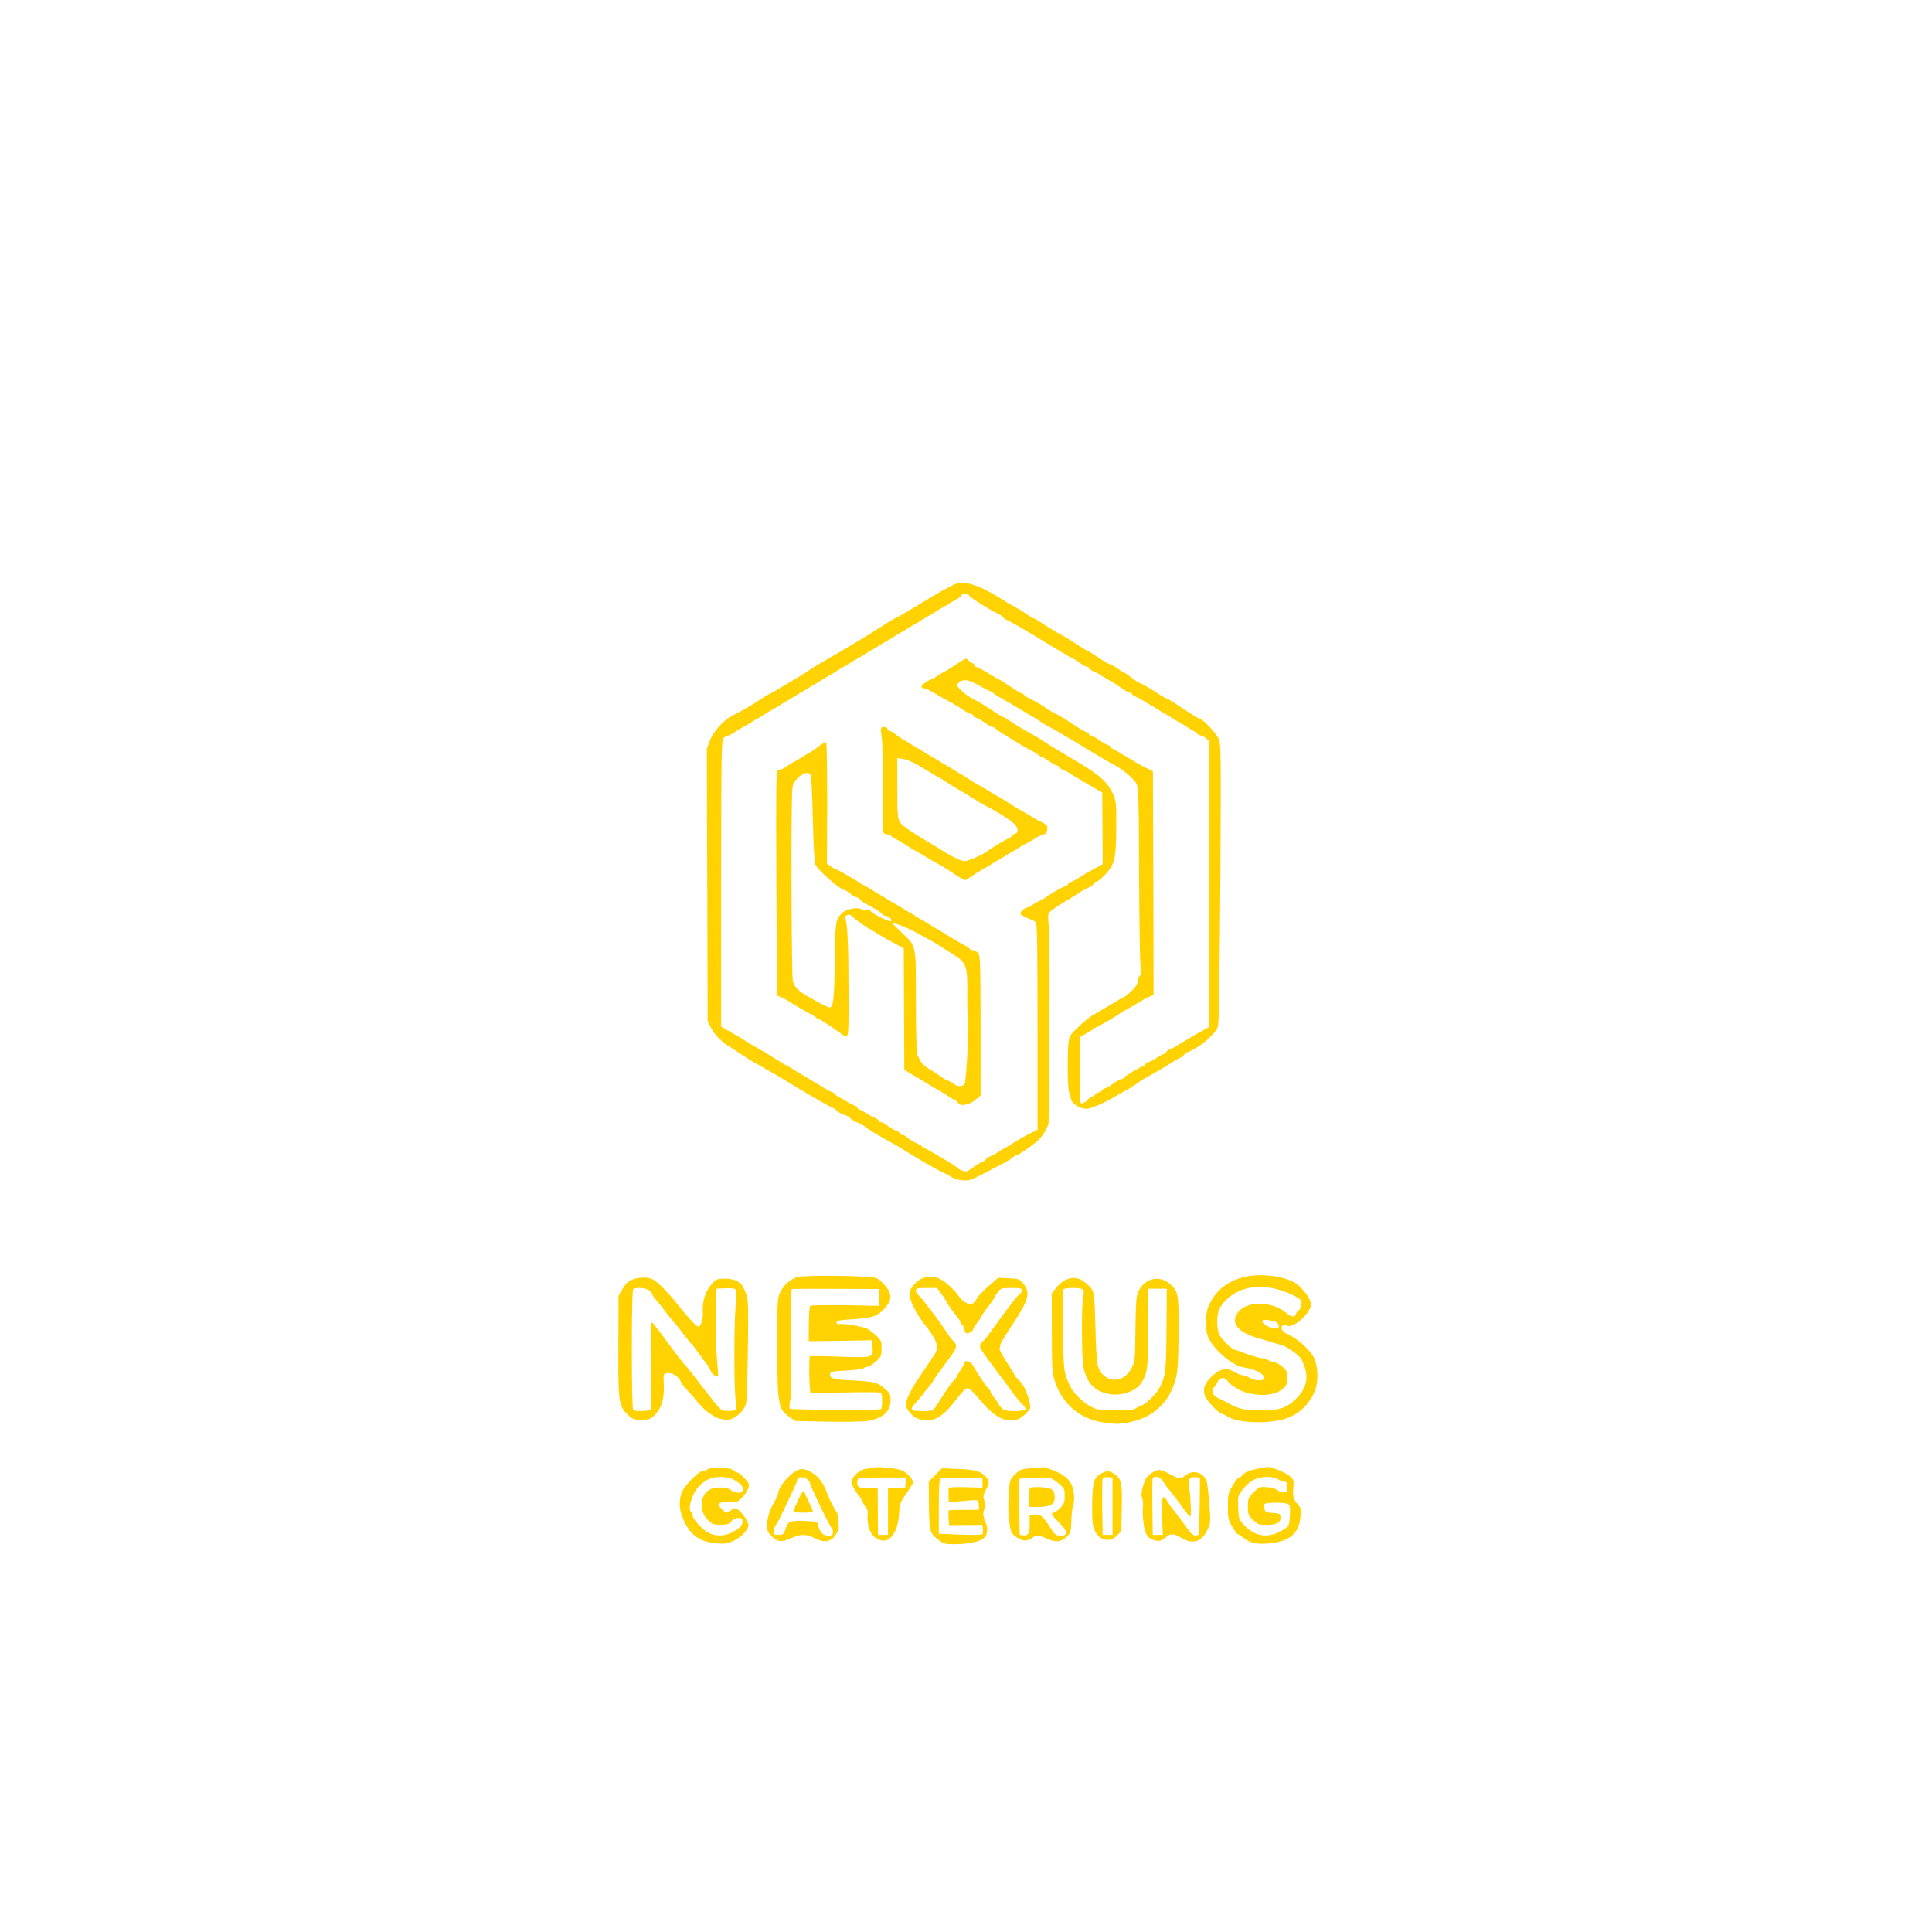  <svg  version="1.0" xmlns="http://www.w3.org/2000/svg"  width="1350pt" height="1350pt" viewBox="0 0 1350 1350"  preserveAspectRatio="xMidYMid meet">  <g transform="translate(0,1350) scale(0.1,-0.1)" fill="#ffd200" stroke="none"> <path d="M6630 9397 c-36 -19 -86 -47 -112 -63 -97 -59 -253 -152 -264 -155 -5 -2 -30 -17 -55 -32 -139 -88 -184 -116 -284 -175 -60 -36 -141 -83 -180 -105 -38 -22 -72 -43 -75 -46 -6 -9 -278 -171 -285 -171 -3 0 -34 -18 -67 -41 -56 -37 -99 -62 -192 -111 -62 -32 -132 -110 -155 -172 l-22 -59 3 -951 3 -951 24 -48 c21 -44 77 -101 128 -130 11 -7 51 -33 89 -58 38 -25 76 -49 84 -53 8 -4 24 -12 35 -19 11 -7 47 -27 80 -46 33 -18 76 -44 95 -56 90 -57 328 -195 337 -195 5 0 17 -8 27 -18 9 -11 34 -25 56 -32 22 -7 40 -17 40 -22 0 -5 21 -18 48 -30 26 -11 54 -27 62 -35 14 -13 101 -65 198 -118 20 -11 55 -32 77 -46 76 -49 233 -139 271 -155 22 -9 46 -22 55 -30 9 -8 39 -17 68 -21 47 -5 58 -2 144 41 163 84 196 102 215 119 10 9 23 17 28 17 12 0 89 52 137 92 22 18 49 53 62 78 l22 45 6 655 c2 360 1 686 -4 724 -5 37 -6 78 -3 90 3 13 38 40 97 75 51 30 103 62 117 72 14 11 42 26 62 35 20 8 39 22 42 30 3 8 12 14 20 14 8 0 36 24 63 54 63 69 72 109 73 333 1 160 -1 175 -23 225 -38 84 -96 135 -262 233 -82 48 -175 104 -205 124 -30 20 -64 41 -75 47 -74 41 -147 85 -181 108 -21 14 -42 26 -46 26 -3 0 -42 24 -85 52 -43 29 -91 59 -107 65 -51 23 -126 84 -126 103 0 26 35 43 73 35 18 -4 58 -22 90 -41 32 -19 62 -34 67 -34 5 0 15 -6 22 -14 8 -8 37 -26 64 -40 27 -15 85 -49 129 -76 44 -27 87 -52 95 -56 8 -4 29 -17 45 -29 17 -12 37 -24 45 -27 13 -5 200 -115 311 -183 61 -37 124 -74 150 -87 63 -32 148 -104 162 -138 12 -29 15 -120 16 -532 2 -523 7 -763 15 -777 3 -4 -1 -17 -9 -27 -8 -10 -15 -30 -15 -43 0 -16 -16 -40 -46 -68 -26 -24 -50 -43 -55 -43 -4 0 -43 -22 -86 -49 -43 -26 -96 -57 -118 -69 -22 -11 -70 -49 -106 -84 -62 -59 -67 -66 -73 -118 -9 -79 -6 -311 4 -340 4 -14 11 -36 14 -50 9 -37 72 -73 117 -67 34 4 135 50 209 96 19 11 46 26 60 33 14 7 47 28 74 47 27 20 70 46 95 58 25 13 81 46 124 73 43 28 82 50 86 50 4 0 16 9 26 20 10 11 22 20 28 20 5 0 36 16 68 36 70 44 138 115 140 146 1 13 3 37 4 53 5 50 14 978 15 1467 1 385 -1 461 -14 486 -21 41 -103 130 -127 137 -20 7 -53 27 -172 106 -32 22 -62 39 -67 39 -5 0 -42 22 -82 49 -40 26 -83 51 -96 55 -12 4 -43 23 -67 42 -25 19 -47 34 -50 34 -2 0 -24 14 -48 30 -25 17 -49 30 -55 30 -5 0 -40 20 -76 45 -37 25 -70 45 -73 45 -2 0 -28 15 -56 33 -69 45 -113 72 -162 98 -22 12 -66 39 -97 60 -32 22 -62 39 -66 39 -5 0 -27 13 -48 28 -21 16 -59 39 -84 52 -25 13 -70 40 -100 59 -95 61 -189 102 -243 107 -45 5 -61 1 -117 -29z m140 -56 c0 -11 136 -98 210 -133 14 -7 29 -18 33 -25 4 -7 12 -13 17 -13 5 0 44 -21 87 -46 99 -58 85 -49 240 -144 72 -44 134 -80 137 -80 4 0 25 -13 48 -30 22 -16 47 -30 55 -30 7 0 13 -4 13 -9 0 -5 12 -14 28 -20 15 -6 41 -20 57 -31 17 -11 39 -24 50 -30 24 -12 46 -26 98 -62 22 -16 46 -28 54 -28 7 0 13 -4 13 -9 0 -5 12 -14 28 -20 15 -6 41 -20 57 -31 17 -11 39 -24 50 -30 11 -6 34 -19 50 -30 17 -11 39 -24 50 -30 11 -6 34 -19 50 -30 17 -11 39 -24 50 -30 11 -6 34 -19 50 -30 17 -11 37 -23 45 -27 8 -4 21 -13 28 -20 7 -7 19 -13 25 -13 7 -1 22 -9 35 -19 l22 -19 0 -999 0 -999 -42 -23 c-24 -12 -56 -31 -73 -41 -16 -11 -39 -24 -50 -30 -11 -6 -33 -19 -50 -30 -16 -11 -42 -25 -57 -31 -16 -6 -28 -14 -28 -19 0 -4 -8 -10 -17 -14 -10 -3 -31 -15 -48 -26 -16 -11 -42 -25 -57 -31 -16 -6 -28 -15 -28 -20 0 -5 -5 -9 -11 -9 -14 0 -133 -71 -137 -82 -2 -4 -9 -8 -16 -8 -7 0 -31 -13 -53 -29 -22 -16 -49 -32 -61 -35 -12 -4 -22 -11 -22 -16 0 -4 -11 -11 -25 -14 -14 -4 -25 -11 -25 -16 0 -6 -6 -10 -13 -10 -8 0 -24 -11 -37 -25 -13 -14 -31 -25 -40 -25 -15 0 -16 22 -14 233 l2 232 39 22 c21 12 43 25 48 30 6 4 21 14 35 20 34 17 97 53 148 86 23 15 59 37 80 48 20 11 51 29 67 39 17 11 45 26 63 34 l33 15 -2 781 -3 780 -50 26 c-28 13 -64 33 -81 44 -16 11 -39 24 -50 30 -11 6 -33 19 -50 30 -16 11 -38 23 -47 26 -10 4 -18 10 -18 14 0 5 -10 12 -22 16 -12 3 -39 19 -61 35 -22 16 -46 29 -54 29 -7 0 -13 4 -13 9 0 5 -9 13 -21 16 -11 4 -48 25 -82 48 -62 42 -89 58 -157 94 -19 10 -37 21 -40 24 -11 12 -128 79 -139 79 -6 0 -11 4 -11 9 0 5 -9 13 -21 16 -11 4 -49 27 -85 51 -35 24 -66 44 -69 44 -2 0 -38 20 -78 45 -41 25 -80 45 -86 45 -6 0 -11 5 -11 10 0 6 -8 14 -17 17 -10 4 -23 14 -29 22 -10 13 -17 11 -55 -14 -50 -34 -76 -50 -104 -65 -11 -6 -33 -19 -50 -30 -16 -11 -37 -22 -45 -26 -60 -23 -93 -63 -53 -64 10 -1 36 -12 58 -25 44 -26 68 -40 135 -76 25 -14 63 -37 85 -52 22 -15 45 -27 52 -27 7 0 13 -4 13 -9 0 -5 10 -13 22 -17 12 -3 39 -19 61 -35 22 -16 46 -29 53 -29 7 0 14 -4 16 -8 4 -10 205 -133 268 -164 14 -7 31 -18 38 -25 7 -7 18 -13 23 -13 5 0 28 -13 51 -30 22 -16 47 -30 55 -30 7 0 13 -4 13 -9 0 -5 12 -14 28 -20 15 -6 41 -20 57 -31 17 -11 39 -24 50 -30 11 -6 34 -19 50 -30 17 -11 50 -30 74 -43 l43 -24 2 -251 1 -251 -43 -23 c-49 -26 -74 -41 -117 -68 -16 -11 -42 -25 -57 -31 -16 -6 -28 -15 -28 -20 0 -5 -5 -9 -11 -9 -11 0 -128 -67 -139 -79 -3 -3 -26 -16 -52 -29 -26 -13 -50 -27 -53 -33 -4 -5 -13 -9 -22 -9 -19 0 -53 -28 -53 -44 0 -6 21 -20 48 -30 26 -11 53 -23 60 -29 9 -7 12 -165 12 -731 l0 -721 -48 -23 c-50 -25 -78 -41 -127 -72 -16 -11 -39 -24 -50 -30 -11 -6 -33 -19 -50 -30 -16 -11 -42 -25 -57 -31 -16 -6 -28 -14 -28 -19 0 -4 -8 -10 -17 -14 -17 -5 -39 -19 -95 -59 -21 -14 -31 -16 -54 -7 -16 6 -31 15 -34 19 -3 4 -27 21 -53 37 -112 67 -143 85 -167 97 -14 6 -27 15 -30 19 -3 4 -17 12 -30 17 -29 13 -59 31 -78 49 -7 6 -20 12 -28 12 -8 0 -14 4 -14 9 0 5 -10 13 -22 17 -12 3 -39 19 -61 35 -22 16 -46 29 -54 29 -7 0 -13 4 -13 9 0 5 -12 14 -27 20 -16 6 -41 20 -58 31 -16 11 -38 23 -47 26 -10 4 -18 10 -18 14 0 5 -12 13 -27 19 -16 6 -41 20 -58 31 -16 11 -38 23 -47 26 -10 4 -18 10 -18 14 0 5 -12 13 -27 19 -16 6 -41 20 -58 31 -16 11 -39 24 -50 30 -11 6 -33 19 -50 30 -16 11 -39 24 -50 30 -11 6 -33 19 -50 30 -16 11 -39 24 -50 30 -11 5 -29 16 -40 22 -20 13 -86 54 -117 73 -9 5 -36 21 -60 34 -24 13 -62 36 -86 52 -24 16 -45 29 -47 29 -2 0 -29 15 -60 34 l-56 33 0 998 c1 918 2 1000 17 1017 10 10 23 18 30 18 7 0 30 12 51 26 21 14 47 30 58 35 11 5 34 18 50 29 17 11 39 24 50 30 11 6 34 19 50 30 17 11 39 24 50 30 11 6 34 19 50 30 17 11 39 24 50 30 11 6 34 19 50 30 17 11 39 24 50 30 11 6 34 19 50 30 17 11 39 24 50 30 11 6 34 19 50 30 17 11 39 24 50 30 11 6 34 19 50 30 17 11 39 24 50 30 11 6 34 19 50 30 17 11 39 24 50 30 11 6 34 19 50 30 17 11 39 24 50 30 11 6 34 19 50 30 17 11 39 24 50 30 11 6 34 19 50 30 17 11 39 24 50 30 11 6 34 19 50 30 17 11 39 24 50 30 11 6 34 19 50 30 17 11 39 24 50 30 11 6 34 19 50 30 17 11 39 24 50 30 11 6 34 19 50 30 17 11 40 25 53 31 12 7 22 16 22 21 0 4 11 8 25 8 14 0 25 -4 25 -9z"/> <path d="M6157 8413 c-3 -5 -1 -33 4 -63 5 -30 9 -191 8 -357 0 -166 2 -307 6 -313 3 -5 14 -10 24 -10 10 0 24 -7 31 -15 7 -8 16 -15 21 -15 5 0 28 -12 52 -27 58 -38 80 -51 97 -60 8 -4 47 -26 86 -50 39 -24 74 -43 76 -43 3 0 43 -25 88 -55 45 -30 87 -55 92 -55 6 0 24 10 41 23 33 23 59 39 92 57 11 6 34 19 50 30 17 11 39 24 50 30 11 6 34 19 50 30 17 11 39 24 50 30 11 6 34 19 50 30 17 11 40 24 52 29 12 6 40 22 62 36 22 14 47 25 56 25 17 0 31 43 20 60 -4 7 -22 18 -39 26 -17 8 -44 23 -61 34 -16 10 -47 28 -67 39 -21 11 -57 33 -80 48 -60 38 -81 51 -98 59 -8 4 -33 19 -55 33 -22 14 -56 34 -75 44 -19 11 -53 31 -75 46 -22 15 -47 30 -55 34 -8 4 -28 16 -45 27 -16 11 -39 24 -50 30 -11 6 -33 19 -50 30 -16 11 -39 24 -50 30 -11 6 -33 19 -50 30 -16 11 -39 24 -50 30 -11 6 -33 19 -50 30 -16 11 -37 23 -45 27 -8 3 -31 18 -50 33 -19 15 -43 30 -52 33 -10 4 -18 11 -18 17 0 11 -36 14 -43 3z m258 -259 c37 -22 79 -47 93 -56 15 -10 38 -23 52 -30 14 -7 39 -22 55 -34 17 -12 53 -34 80 -50 28 -15 75 -43 105 -63 30 -19 71 -43 90 -53 63 -32 146 -82 183 -112 42 -33 51 -74 17 -83 -11 -3 -20 -9 -20 -14 0 -5 -12 -14 -26 -19 -23 -9 -90 -49 -164 -100 -14 -9 -50 -27 -82 -40 -55 -22 -57 -22 -99 -6 -23 10 -65 32 -93 49 -28 18 -60 38 -71 44 -174 104 -231 142 -247 168 -16 27 -18 54 -18 239 l0 209 39 -6 c21 -2 69 -22 106 -43z"/> <path d="M5720 8284 c-25 -19 -54 -39 -65 -45 -11 -5 -33 -18 -50 -29 -16 -11 -39 -24 -50 -30 -11 -6 -33 -19 -50 -30 -30 -20 -43 -26 -70 -34 -12 -4 -13 -110 -10 -783 2 -428 4 -781 4 -785 1 -4 11 -10 24 -14 12 -4 40 -18 62 -33 49 -31 111 -67 145 -84 14 -6 31 -17 38 -24 7 -7 17 -13 22 -13 9 0 133 -82 161 -106 8 -8 23 -14 32 -14 16 0 17 28 16 328 0 313 -7 458 -23 494 -10 22 33 37 48 16 11 -15 99 -79 126 -91 8 -4 29 -16 45 -27 17 -11 39 -24 50 -30 11 -6 47 -26 80 -44 l60 -32 2 -423 2 -424 23 -16 c13 -9 38 -24 57 -34 19 -10 52 -31 75 -45 23 -14 57 -35 76 -45 19 -11 54 -32 78 -48 24 -16 47 -29 51 -29 5 0 11 -7 15 -15 10 -28 77 -18 119 18 l39 32 0 489 c-1 448 -2 489 -18 507 -9 10 -25 19 -35 19 -10 0 -21 5 -24 11 -4 5 -17 15 -28 20 -12 5 -35 18 -52 29 -16 11 -39 24 -50 30 -11 6 -33 19 -50 30 -16 11 -39 24 -50 30 -11 6 -33 19 -50 30 -16 11 -39 24 -50 30 -11 6 -33 19 -50 30 -16 11 -39 24 -50 30 -11 6 -33 19 -50 30 -16 11 -39 24 -50 30 -11 6 -33 19 -50 30 -16 11 -39 24 -50 30 -11 6 -33 19 -50 30 -16 11 -39 24 -50 30 -11 5 -27 14 -35 20 -48 31 -169 100 -176 100 -5 0 -19 9 -32 18 l-24 18 2 421 c0 232 -3 424 -7 426 -5 3 -29 -10 -53 -29z m-55 -201 c5 -10 11 -148 15 -308 4 -174 11 -300 17 -315 18 -42 177 -180 206 -180 5 0 22 -11 39 -25 16 -14 36 -25 43 -25 8 0 18 -6 22 -12 8 -13 25 -24 108 -69 22 -12 44 -28 48 -35 4 -8 16 -14 26 -14 20 0 48 -27 38 -36 -9 -9 -127 48 -142 69 -10 15 -17 17 -32 9 -13 -8 -22 -7 -33 3 -20 18 -103 5 -131 -21 -51 -46 -53 -61 -56 -344 -3 -259 -10 -320 -37 -320 -11 0 -73 32 -156 80 -63 36 -91 66 -100 106 -8 35 -13 896 -7 1239 2 120 4 133 25 160 41 52 93 70 107 38z m665 -1064 c25 -11 56 -26 70 -34 14 -8 47 -26 75 -41 51 -27 73 -41 190 -116 89 -57 96 -77 94 -275 -1 -78 1 -146 5 -151 11 -18 -11 -461 -24 -477 -17 -21 -52 -19 -83 5 -14 11 -29 20 -35 20 -5 0 -27 13 -48 28 -21 15 -59 40 -84 54 -25 15 -52 39 -59 55 -7 15 -17 36 -22 45 -5 10 -9 176 -9 369 0 405 4 385 -96 479 -35 32 -64 62 -64 65 0 8 31 -1 90 -26z"/> <path d="M5580 4578 c-54 -12 -105 -56 -131 -114 -17 -37 -18 -70 -18 -375 1 -404 7 -436 85 -489 l41 -29 223 -5 c123 -2 251 0 284 5 106 18 159 66 159 145 0 38 -5 49 -34 75 -55 50 -80 56 -234 63 -118 5 -155 14 -155 37 0 25 7 27 124 33 54 3 104 10 109 15 6 6 19 11 29 11 10 0 36 16 58 36 37 34 40 40 40 91 0 51 -3 58 -37 90 -21 19 -49 40 -63 48 -30 15 -155 37 -190 33 -17 -2 -25 2 -25 12 0 12 21 16 105 21 144 9 179 20 229 74 57 61 57 104 1 167 -31 36 -48 47 -82 52 -74 12 -470 15 -518 4z m565 -144 l0 -59 -40 1 c-204 5 -435 5 -443 0 -5 -3 -10 -59 -10 -127 l-1 -121 222 3 222 4 2 -46 c4 -78 6 -77 -227 -69 -113 4 -207 5 -210 3 -10 -9 -5 -253 5 -255 5 -2 114 -1 240 2 127 3 237 2 245 -1 11 -5 15 -22 14 -58 0 -28 -3 -53 -6 -57 -9 -9 -630 -6 -639 3 -4 4 -3 29 2 55 7 29 9 190 7 413 -2 201 0 366 5 368 4 1 143 2 310 1 l302 -1 0 -59z"/> <path d="M8668 4570 c-102 -32 -176 -95 -219 -187 -28 -61 -31 -160 -8 -223 33 -86 168 -202 250 -215 90 -13 160 -55 137 -82 -13 -16 -71 -8 -103 13 -11 8 -29 14 -40 14 -11 0 -37 11 -59 23 -54 34 -104 23 -161 -33 -50 -49 -62 -84 -45 -134 11 -34 99 -126 121 -126 6 0 23 -8 37 -18 59 -40 234 -53 362 -26 110 22 189 84 241 189 33 68 33 178 0 248 -27 55 -117 136 -186 166 -35 15 -49 39 -35 56 9 11 16 11 29 3 43 -27 171 84 171 148 0 43 -70 131 -126 158 -98 48 -261 59 -366 26z m237 -74 c84 -19 182 -65 189 -89 5 -20 -12 -67 -24 -67 -4 0 -10 -9 -13 -20 -7 -28 -32 -25 -75 10 -97 78 -266 80 -328 4 -62 -76 -8 -145 151 -189 33 -9 74 -21 90 -27 17 -5 41 -12 55 -15 34 -8 122 -67 140 -95 8 -13 22 -45 30 -73 22 -71 3 -140 -56 -201 -70 -72 -119 -89 -254 -89 -120 0 -152 8 -240 57 -19 11 -48 25 -63 31 -32 14 -47 54 -26 71 8 6 20 23 26 39 15 33 52 37 71 7 17 -28 90 -72 137 -83 112 -26 193 -16 250 29 23 18 27 29 28 74 1 48 -2 55 -34 81 -19 16 -41 29 -50 29 -9 0 -30 7 -45 15 -16 8 -37 15 -48 15 -20 0 -101 25 -153 47 -17 7 -35 13 -40 13 -12 0 -76 61 -98 95 -27 42 -26 158 1 200 76 118 218 167 379 131z m7 -232 c20 -6 32 -35 18 -44 -26 -16 -110 22 -110 49 0 13 38 11 92 -5z"/> <path d="M4433 4564 c-44 -15 -57 -27 -87 -78 l-24 -41 -1 -340 c-2 -395 2 -426 60 -485 38 -38 43 -40 101 -40 57 0 63 2 98 38 44 44 64 116 58 217 -3 63 -2 65 24 70 31 7 84 -26 94 -57 3 -11 20 -34 37 -52 18 -19 41 -44 52 -58 54 -65 73 -85 105 -108 50 -37 85 -50 131 -50 53 0 123 62 133 118 4 20 9 191 12 380 5 355 5 353 -35 431 -19 36 -62 56 -123 56 -59 0 -61 -1 -99 -43 -41 -47 -63 -119 -58 -195 3 -46 -14 -97 -32 -97 -13 0 -72 64 -156 170 -33 41 -83 96 -111 121 -43 39 -60 48 -98 51 -26 2 -62 -2 -81 -8z m107 -84 c11 -11 20 -24 20 -29 0 -4 11 -20 24 -34 13 -14 45 -54 71 -89 27 -35 53 -67 59 -73 7 -5 34 -39 60 -75 27 -36 54 -69 61 -75 6 -5 29 -35 50 -65 21 -30 41 -57 44 -60 9 -7 30 -42 40 -66 9 -20 39 -39 48 -31 2 3 -1 56 -7 118 -6 63 -10 200 -8 304 l3 190 60 3 c33 1 65 -1 72 -5 8 -6 9 -38 3 -118 -12 -166 -11 -592 1 -659 12 -70 6 -78 -61 -74 -49 3 -29 -18 -244 260 -27 35 -54 68 -61 73 -6 6 -53 66 -103 135 -116 157 -113 153 -122 143 -4 -4 -5 -138 -1 -298 4 -168 3 -295 -2 -302 -10 -14 -105 -18 -122 -5 -6 4 -10 157 -10 422 0 265 4 418 10 422 22 16 95 8 115 -12z"/> <path d="M6443 4567 c-18 -7 -46 -29 -62 -50 -24 -31 -29 -44 -24 -75 6 -42 51 -128 97 -187 97 -124 111 -166 74 -223 -14 -20 -31 -47 -39 -58 -8 -12 -40 -60 -71 -106 -56 -82 -88 -151 -88 -188 0 -25 47 -79 79 -92 14 -5 45 -11 69 -13 54 -4 117 37 180 116 72 92 89 109 105 109 9 0 46 -35 82 -79 84 -100 135 -136 200 -144 57 -6 85 6 129 52 30 31 30 31 17 84 -17 67 -42 116 -75 146 -14 14 -26 28 -26 31 0 4 -25 45 -55 91 -31 45 -53 89 -50 97 3 7 5 19 5 26 0 7 38 71 85 141 114 172 127 222 76 285 -28 33 -33 35 -103 38 l-73 3 -64 -55 c-35 -30 -71 -67 -81 -83 -29 -49 -43 -55 -79 -37 -17 9 -39 28 -48 42 -32 50 -113 121 -151 132 -46 13 -69 12 -109 -3z m141 -117 c20 -28 36 -53 36 -56 0 -5 55 -82 80 -111 5 -7 10 -16 10 -21 0 -5 7 -15 15 -22 8 -7 15 -21 15 -31 0 -10 4 -21 10 -24 12 -8 50 12 50 26 0 6 14 28 30 49 17 21 30 41 30 45 0 3 20 33 45 65 25 32 45 61 45 65 0 3 10 19 22 35 21 29 25 30 95 30 63 0 73 -2 73 -18 0 -9 -8 -22 -18 -28 -17 -11 -70 -80 -191 -248 -30 -42 -57 -76 -61 -76 -3 0 -11 -9 -18 -21 -12 -19 -5 -32 77 -142 50 -67 94 -127 99 -132 5 -6 26 -35 47 -65 21 -29 51 -66 67 -81 17 -15 27 -32 24 -38 -4 -6 -37 -11 -75 -11 -52 0 -73 4 -89 19 -12 10 -22 22 -22 26 0 4 -13 24 -30 45 -16 21 -30 43 -30 48 0 6 -6 15 -13 19 -11 7 -84 116 -113 168 -12 22 -54 33 -54 15 0 -7 -13 -32 -30 -57 -16 -24 -30 -48 -30 -54 0 -5 -4 -9 -9 -9 -7 0 -65 -81 -106 -148 -45 -74 -42 -72 -121 -72 -86 0 -92 9 -41 63 17 18 39 44 47 56 8 12 27 36 43 54 15 17 27 34 27 37 0 4 38 57 84 119 88 116 91 128 54 164 -10 10 -30 37 -45 60 -43 68 -174 241 -194 256 -11 7 -19 22 -19 32 0 17 8 19 74 19 l74 0 36 -50z"/> <path d="M7444 4556 c-17 -7 -45 -32 -63 -54 l-32 -41 1 -275 c0 -248 2 -280 21 -338 52 -158 173 -262 336 -287 96 -15 123 -14 207 6 126 30 222 108 273 219 41 92 46 133 48 379 3 277 -1 306 -47 352 -79 79 -191 56 -236 -47 -12 -27 -16 -85 -18 -258 -2 -211 -4 -226 -26 -270 -59 -119 -204 -108 -238 19 -6 20 -12 129 -15 240 -7 267 -8 279 -48 316 -58 55 -101 66 -163 39z m123 -67 c7 -7 8 -23 2 -47 -13 -54 -11 -443 2 -499 25 -108 74 -160 169 -182 86 -20 195 15 234 74 44 67 49 109 50 390 l1 270 64 0 64 0 -2 -285 c-2 -298 -6 -327 -53 -415 -21 -39 -97 -110 -129 -120 -13 -4 -30 -13 -38 -19 -9 -7 -60 -11 -135 -11 -105 0 -127 3 -167 23 -56 27 -128 96 -150 143 -47 97 -49 113 -49 394 0 149 0 276 0 283 0 15 121 17 137 1z"/> <path d="M4950 3235 c-14 -8 -32 -14 -41 -15 -30 0 -136 -112 -148 -155 -19 -69 -13 -125 20 -195 47 -100 110 -143 224 -154 61 -5 77 -3 120 17 57 27 105 78 105 111 0 29 -67 116 -89 116 -10 0 -26 -7 -37 -15 -10 -8 -22 -15 -26 -15 -11 0 -58 46 -58 58 0 13 65 25 100 17 23 -5 34 0 63 28 19 19 39 49 45 66 10 29 8 35 -25 71 -19 22 -41 40 -48 40 -8 0 -20 7 -28 15 -22 21 -144 28 -177 10z m173 -72 c51 -29 67 -45 67 -70 0 -19 -5 -23 -32 -23 -17 0 -40 8 -51 18 -28 25 -123 24 -159 -3 -59 -45 -60 -149 -2 -206 32 -31 41 -34 91 -33 45 0 58 4 72 22 9 13 29 24 46 25 25 2 31 -2 33 -21 4 -28 -18 -51 -76 -81 -51 -26 -111 -27 -161 -2 -44 23 -111 96 -111 122 0 10 -4 21 -10 24 -27 17 5 128 51 176 47 49 90 69 152 69 38 0 70 -6 90 -17z"/> <path d="M6100 3245 c-8 -2 -32 -7 -54 -10 -45 -7 -96 -57 -96 -94 0 -13 18 -48 40 -77 22 -29 40 -57 40 -62 0 -5 9 -21 20 -35 11 -14 17 -32 14 -41 -3 -9 -3 -41 1 -72 8 -64 44 -107 97 -118 62 -12 113 66 120 185 5 72 8 81 51 143 26 37 47 72 47 77 0 22 -41 67 -74 83 -33 15 -172 30 -206 21z m228 -104 l-3 -36 -60 0 -60 0 0 -165 0 -165 -35 0 -35 0 -1 165 -1 165 -49 -3 c-75 -4 -94 3 -94 37 0 16 5 31 11 33 6 2 83 4 170 4 l160 0 -3 -35z"/> <path d="M7208 3241 c-73 -6 -80 -8 -115 -44 -38 -37 -38 -37 -45 -145 -5 -67 -3 -136 4 -186 11 -75 14 -80 51 -107 42 -30 70 -31 112 -3 27 19 49 17 97 -6 61 -29 102 -26 140 10 30 29 32 35 34 113 1 45 7 95 13 110 7 17 8 51 4 84 -8 75 -49 121 -138 157 -36 14 -69 25 -73 24 -4 -1 -42 -4 -84 -7z m128 -69 c11 -1 39 -18 62 -38 39 -33 42 -39 42 -87 0 -44 -4 -56 -32 -84 -18 -18 -38 -33 -45 -33 -24 0 -14 -18 37 -69 62 -62 66 -91 12 -91 -35 0 -40 4 -75 59 -50 77 -65 90 -107 88 l-35 -2 0 -62 c0 -68 -10 -86 -46 -81 l-24 3 -3 190 c-1 104 -1 194 2 200 3 9 126 13 212 7z"/> <path d="M7198 3104 c-5 -4 -8 -36 -8 -71 l0 -63 65 0 c82 0 115 18 115 64 0 55 -19 70 -96 74 -38 2 -72 0 -76 -4z"/> <path d="M8777 3235 c-50 -10 -75 -21 -92 -40 -13 -14 -28 -25 -34 -25 -5 0 -23 -24 -40 -54 -28 -49 -31 -61 -31 -142 0 -81 3 -94 30 -141 17 -29 34 -53 39 -53 5 0 22 -11 38 -24 47 -39 99 -50 194 -39 135 16 196 70 206 183 5 52 3 64 -14 83 -35 38 -42 61 -36 120 5 51 3 58 -21 80 -26 24 -130 68 -157 66 -8 0 -45 -7 -82 -14z m149 -69 c11 -8 31 -16 44 -18 21 -2 25 -8 25 -38 0 -29 -4 -36 -23 -38 -13 -2 -32 4 -43 14 -12 10 -41 19 -74 22 -53 4 -56 3 -95 -36 -38 -37 -40 -43 -40 -99 0 -55 3 -62 36 -94 33 -32 40 -34 99 -34 69 0 97 18 92 60 -2 17 -11 21 -54 23 -45 3 -52 6 -57 28 -4 14 -4 29 -1 34 8 13 141 13 164 1 14 -8 17 -22 15 -76 -1 -36 -7 -72 -14 -80 -7 -9 -35 -26 -62 -40 -90 -45 -177 -27 -249 53 -32 35 -34 42 -37 117 -4 79 -3 82 30 125 46 61 100 89 168 90 32 0 64 -6 76 -14z"/> <path d="M5540 3207 c-47 -35 -100 -105 -100 -133 0 -9 -13 -40 -29 -68 -34 -58 -53 -124 -52 -176 1 -26 10 -43 36 -67 42 -40 66 -41 141 -8 63 28 102 26 164 -6 48 -26 94 -24 120 3 31 33 49 74 39 89 -4 7 -5 26 -2 41 4 20 -3 41 -25 75 -16 27 -38 71 -48 98 -26 74 -59 122 -102 149 -62 40 -90 41 -142 3z m102 -44 c10 -9 18 -20 18 -25 0 -19 138 -306 151 -314 5 -3 9 -16 9 -30 0 -21 -5 -24 -34 -24 -36 0 -57 22 -69 72 -7 26 -9 27 -99 30 -103 3 -112 -1 -132 -64 -10 -29 -15 -33 -46 -33 -33 0 -35 2 -32 30 2 17 9 37 17 45 7 8 29 51 50 95 20 44 50 107 66 141 16 33 29 65 29 71 0 25 47 29 72 6z"/> <path d="M5578 3020 c-20 -41 -34 -78 -32 -82 7 -11 134 -10 134 1 0 5 -11 31 -24 58 -13 26 -28 59 -33 72 -9 23 -12 19 -45 -49z"/> <path d="M6536 3194 l-46 -46 1 -141 c1 -202 5 -218 59 -261 42 -33 50 -36 116 -36 91 0 172 15 204 39 31 22 37 70 16 116 -18 38 -20 68 -6 94 6 12 5 30 -2 54 -9 30 -8 41 11 77 27 52 27 61 -5 95 -33 36 -76 47 -201 51 l-101 4 -46 -46z m329 -54 l0 -35 -117 3 c-90 2 -118 0 -119 -10 -3 -30 -1 -89 2 -92 2 -3 44 0 93 5 48 6 95 8 102 5 8 -3 14 -19 14 -36 l0 -30 -103 0 c-57 0 -106 -2 -108 -4 -2 -2 -2 -27 -1 -54 l4 -49 116 1 117 1 3 -29 c2 -16 0 -32 -5 -37 -5 -5 -75 -6 -156 -2 l-147 6 0 193 c0 125 4 194 10 196 6 2 75 3 153 3 l142 0 0 -35z"/> <path d="M8055 3212 c-41 -26 -51 -39 -69 -100 -11 -40 -13 -60 -5 -80 6 -15 8 -43 5 -62 -2 -19 -1 -68 4 -108 9 -84 31 -116 86 -127 28 -5 40 -1 65 19 39 33 59 33 116 -1 81 -47 140 -28 183 63 19 39 20 50 11 165 -5 68 -13 138 -16 156 -15 70 -94 99 -150 55 -36 -28 -44 -28 -112 8 -65 35 -78 36 -118 12z m75 -67 c12 -20 27 -41 34 -48 11 -11 75 -96 130 -171 10 -15 21 -24 24 -21 7 7 2 135 -8 197 -10 63 0 80 44 76 l31 -3 -2 -193 c-2 -107 -5 -198 -8 -203 -11 -17 -42 -9 -61 17 -56 77 -118 160 -124 164 -3 3 -16 22 -29 43 -38 62 -44 49 -40 -95 l4 -133 -35 0 -35 0 -3 190 c-1 104 0 195 2 202 11 27 54 14 76 -22z"/> <path d="M7701 3207 c-56 -28 -66 -58 -69 -201 -2 -78 1 -151 8 -175 24 -89 108 -120 166 -60 l29 30 3 152 c5 180 -2 214 -48 245 -37 25 -55 27 -89 9z m73 -232 l0 -200 -34 0 -35 0 -3 190 c-1 104 0 195 3 203 3 8 17 12 37 10 l32 -3 0 -200z"/> </g> </svg> 